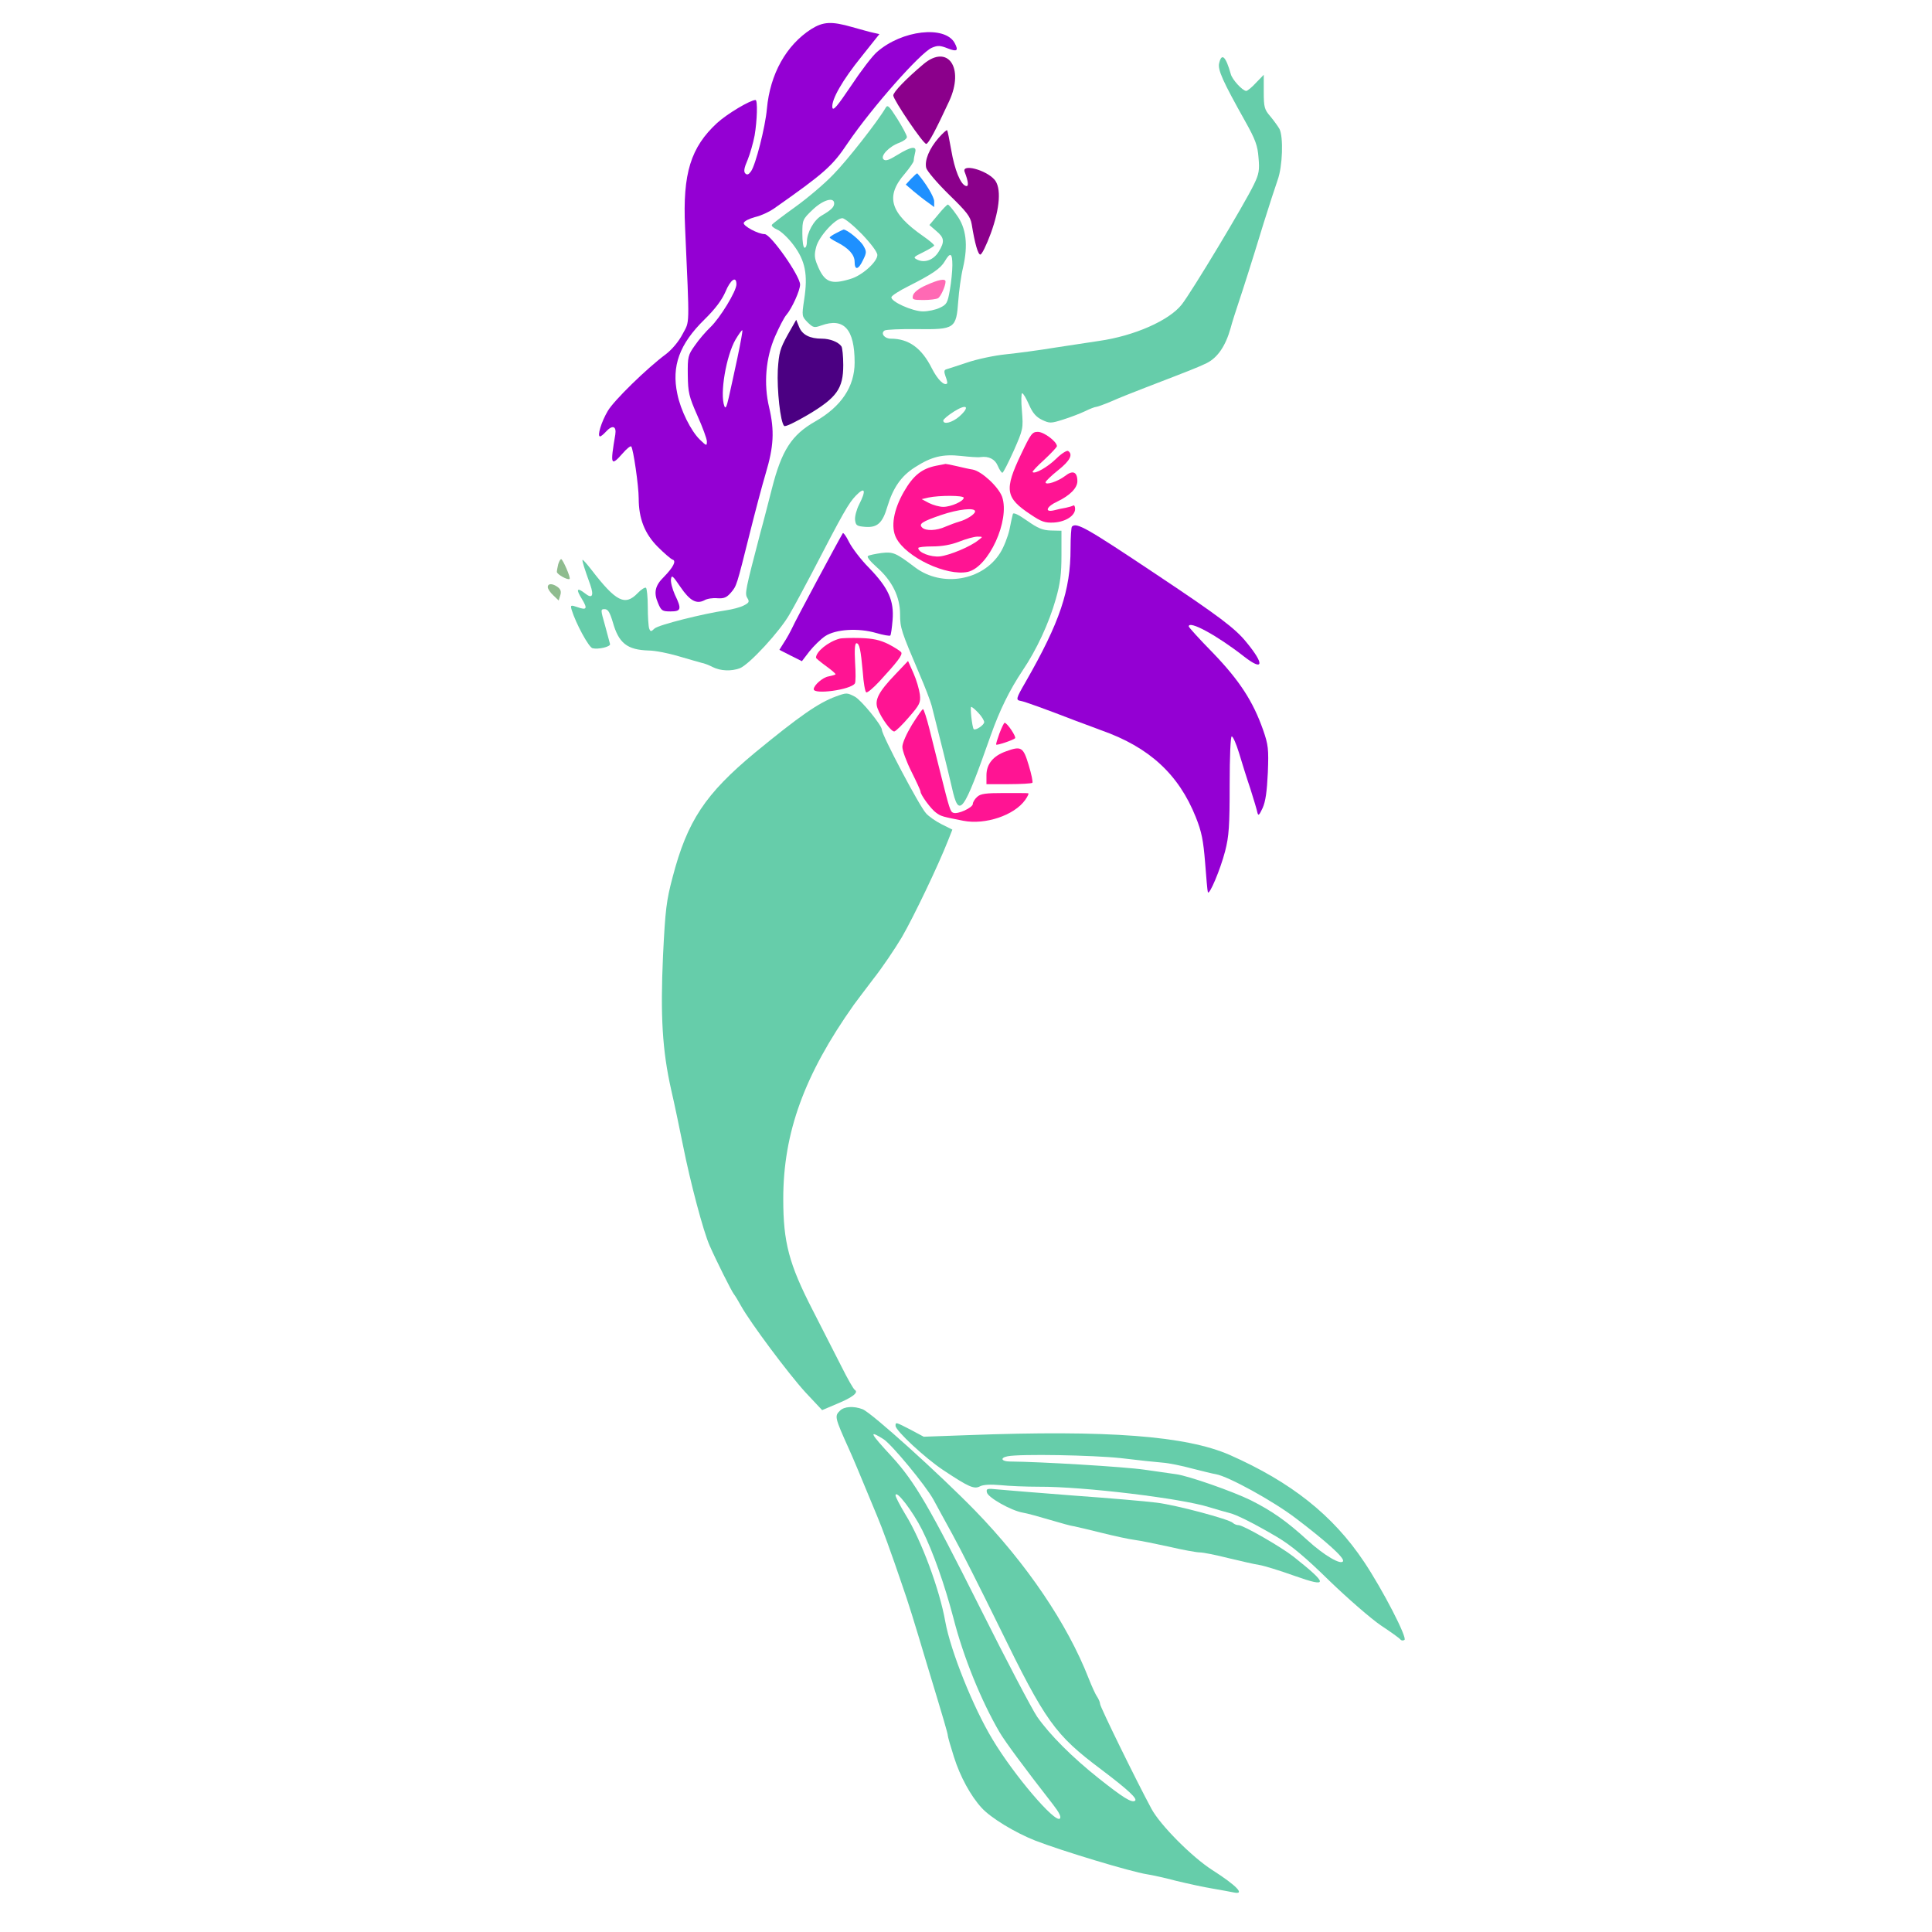 <?xml version="1.0" encoding="UTF-8" standalone="no"?>
<svg
   xmlns:dc="http://purl.org/dc/elements/1.1/"
   xmlns:cc="http://creativecommons.org/ns#"
   xmlns:rdf="http://www.w3.org/1999/02/22-rdf-syntax-ns#"
   xmlns:svg="http://www.w3.org/2000/svg"
   xmlns="http://www.w3.org/2000/svg"
   xmlns:sodipodi="http://sodipodi.sourceforge.net/DTD/sodipodi-0.dtd"
   xmlns:inkscape="http://www.inkscape.org/namespaces/inkscape"
   version="1.0"
   width="850pt"
   height="850pt"
   viewBox="0 0 850 850"
   preserveAspectRatio="xMidYMid meet"
   id="svg56"
   sodipodi:docname="36.svg"
   inkscape:version="0.92.2 5c3e80d, 2017-08-06">
  <defs
     id="defs60" />
  <sodipodi:namedview
     pagecolor="#ffffff"
     bordercolor="#666666"
     borderopacity="1"
     objecttolerance="10"
     gridtolerance="10"
     guidetolerance="10"
     inkscape:pageopacity="0"
     inkscape:pageshadow="2"
     inkscape:window-width="1920"
     inkscape:window-height="978"
     id="namedview58"
     showgrid="false"
     inkscape:zoom="0.58897835"
     inkscape:cx="976.46376"
     inkscape:cy="560.62495"
     inkscape:window-x="0"
     inkscape:window-y="1"
     inkscape:window-maximized="1"
     inkscape:current-layer="svg56" />
  <g
     transform="translate(0,850) scale(0.1,-0.1)"
     fill="#000000"
     stroke="none"
     id="g54">
    <path
       d="M0 4250 l0 -4250 4250 0 4250 0 0 4250 0 4250 -4250 0 -4250 0 0 -4250z m3714 4191 c3 -4 25 -11 48 -15 24 -4 68 -18 99 -32 l56 -25 54 20 c93 36 168 24 237 -35 56 -48 72 -81 72 -152 0 -48 -7 -72 -40 -137 -73 -144 -54 -192 113 -296 51 -31 86 -89 87 -140 0 -29 -46 -168 -83 -246 -13 -28 -41 -77 -62 -108 -36 -51 -39 -63 -40 -123 -1 -37 -6 -77 -13 -89 -10 -18 -62 -49 -114 -66 -22 -8 -25 -65 -3 -73 8 -3 29 -1 48 5 19 7 43 13 53 15 10 2 55 14 99 25 44 12 116 26 160 31 44 5 151 21 239 35 87 14 161 24 163 21 7 -7 103 23 161 51 81 39 146 105 228 230 41 63 74 117 74 121 0 4 12 23 28 42 124 156 146 357 51 477 -38 47 -98 171 -105 215 -3 18 2 53 11 78 16 47 55 110 67 110 11 0 46 -102 53 -155 11 -84 12 -85 60 -30 l43 50 22 -20 c37 -34 43 -52 29 -104 -15 -60 -8 -88 35 -139 49 -59 52 -94 20 -210 -31 -114 -76 -274 -110 -388 -13 -44 -24 -84 -24 -89 0 -5 -25 -87 -56 -183 -61 -187 -84 -226 -153 -261 -20 -11 -131 -51 -248 -90 -116 -39 -227 -77 -245 -85 -18 -8 -52 -22 -76 -32 -65 -27 -68 -34 -30 -99 72 -123 69 -111 63 -222 l-6 -102 35 -23 c18 -13 118 -81 221 -153 103 -71 226 -157 274 -190 210 -145 259 -198 282 -302 13 -59 8 -74 -18 -51 -27 22 -95 59 -100 54 -2 -2 16 -40 41 -85 25 -44 58 -115 73 -158 25 -69 28 -92 27 -193 -1 -141 -43 -320 -75 -320 -4 0 -12 19 -18 43 -6 23 -19 60 -30 82 l-18 40 -8 -40 c-8 -44 -70 -260 -90 -315 -7 -19 -16 -48 -19 -63 -5 -19 -17 -33 -39 -42 -46 -20 -55 -3 -49 87 3 49 -3 110 -16 183 -32 173 -67 251 -141 318 -43 39 -181 109 -351 177 -58 23 -125 51 -149 62 -24 11 -51 21 -60 23 -9 2 -32 9 -51 14 -65 20 -66 12 -3 -77 103 -147 98 -320 -12 -394 -45 -30 -100 -46 -181 -53 -31 -3 -60 -8 -66 -11 -9 -6 -58 -104 -210 -422 -16 -35 -49 -91 -72 -125 -83 -124 -140 -203 -184 -258 -105 -132 -203 -337 -254 -534 -30 -113 -32 -130 -31 -300 0 -159 3 -187 22 -240 19 -53 139 -284 228 -438 18 -32 33 -62 33 -68 0 -18 145 -161 183 -181 82 -42 170 -49 426 -37 281 14 604 7 716 -15 306 -59 438 -109 627 -238 181 -124 274 -239 415 -516 40 -78 73 -149 73 -158 0 -8 7 -17 15 -20 9 -4 15 -19 15 -39 0 -61 -48 -54 -115 16 -123 129 -533 331 -717 353 -34 5 -163 29 -403 77 -55 11 -134 26 -175 34 -90 16 -286 67 -350 90 -25 9 -64 23 -87 30 l-43 13 31 -44 c16 -24 54 -70 83 -101 68 -75 150 -181 198 -258 60 -96 163 -311 193 -404 9 -29 24 -65 31 -80 8 -14 14 -32 14 -39 0 -22 95 -216 151 -309 56 -93 225 -274 284 -303 16 -8 71 -41 122 -72 50 -32 95 -58 99 -58 11 0 54 -42 54 -52 0 -4 -7 -8 -15 -8 -8 0 -15 -4 -15 -10 0 -5 -13 -10 -30 -10 -16 0 -30 4 -30 9 0 4 -44 13 -98 19 -54 6 -118 19 -142 27 -25 9 -81 25 -125 35 -44 10 -129 32 -190 49 -60 17 -144 39 -185 51 -87 23 -226 66 -289 88 -145 52 -278 191 -329 347 -11 33 -26 76 -35 95 -17 40 -60 201 -107 400 -36 151 -93 336 -121 392 -11 21 -19 42 -19 48 0 6 -8 30 -19 53 -10 23 -35 85 -55 137 -103 263 -133 314 -317 525 -130 149 -254 323 -315 439 -42 80 -128 302 -167 431 -62 207 -147 691 -146 840 0 141 58 550 94 659 67 205 172 343 385 506 63 48 134 106 158 127 37 36 42 45 42 85 0 55 -23 87 -79 112 -49 23 -79 16 -129 -28 -45 -40 -74 -56 -103 -56 -12 0 -78 18 -148 39 -133 42 -218 57 -392 70 -120 10 -152 24 -169 76 -12 38 -42 68 -72 72 -37 6 -91 36 -96 55 -2 10 -8 18 -13 18 -5 0 -9 6 -9 13 0 25 81 181 110 212 15 17 31 47 34 68 7 36 18 43 49 31 8 -3 41 -40 73 -81 86 -112 134 -163 154 -163 9 0 37 30 65 70 l48 71 -21 22 c-43 45 -78 167 -94 320 -3 27 -5 24 -33 -30 -16 -32 -32 -60 -33 -63 -2 -3 -15 8 -29 25 -24 27 -25 34 -20 111 l5 83 -23 -9 c-21 -8 -24 -5 -29 25 -13 70 18 138 117 258 63 76 117 125 163 146 109 52 136 147 114 410 -7 86 -10 212 -8 281 5 141 21 190 91 292 43 63 151 145 202 154 56 9 64 15 86 62 46 102 85 174 111 207 32 38 119 85 160 85 15 0 28 5 28 10 0 12 57 13 64 1z"
       id="path4"
       style="fill:none" />
    <path
       d="M3569 8372 c-110 -71 -181 -197 -195 -351 -7 -80 -50 -248 -70 -275 -10 -14 -17 -17 -25 -9 -8 8 -5 25 10 59 11 27 25 76 31 108 11 64 14 156 4 156 -23 0 -124 -60 -169 -101 -116 -107 -152 -222 -141 -459 20 -452 21 -409 -11 -470 -17 -33 -47 -68 -73 -88 -85 -63 -230 -205 -256 -250 -28 -47 -48 -112 -34 -112 4 0 15 9 25 20 29 32 48 26 42 -12 -23 -135 -20 -142 33 -82 17 20 34 33 37 30 9 -9 33 -174 33 -229 0 -89 27 -156 84 -213 28 -28 57 -53 65 -56 18 -5 3 -34 -38 -76 -39 -38 -46 -69 -26 -115 14 -34 19 -37 55 -37 47 0 50 10 19 74 -11 25 -19 55 -17 68 3 20 8 15 42 -35 41 -60 70 -76 105 -58 11 7 37 11 57 9 29 -2 41 3 60 25 25 30 24 26 83 262 22 88 53 206 70 263 35 117 39 187 15 289 -25 104 -15 219 26 313 18 41 40 84 50 95 24 28 60 107 60 133 0 38 -129 222 -156 222 -28 0 -94 35 -92 49 2 8 24 19 50 26 26 6 62 23 81 36 225 158 259 188 327 290 107 157 320 398 370 419 26 11 37 10 70 -3 41 -16 48 -10 30 24 -43 78 -232 57 -342 -40 -20 -17 -71 -84 -114 -149 -60 -89 -79 -112 -82 -95 -5 34 44 120 129 225 l78 98 -27 6 c-15 3 -57 15 -93 25 -91 26 -127 24 -180 -9z m-329 -1123 c0 -30 -72 -148 -115 -189 -20 -19 -51 -55 -68 -80 -30 -42 -32 -50 -31 -130 1 -77 5 -94 42 -178 23 -51 42 -103 42 -114 0 -21 -2 -20 -30 7 -40 38 -86 131 -100 202 -26 122 9 219 119 327 48 47 77 86 93 123 22 53 48 71 48 32z m4 -325 c-14 -65 -31 -144 -38 -174 -9 -40 -14 -50 -19 -37 -21 54 8 222 49 293 15 25 28 43 30 41 2 -2 -8 -57 -22 -123z"
       id="path6"
       style="fill:#9400d3" />
    <path
       d="M4063 8218 c-77 -65 -133 -123 -133 -138 1 -20 132 -214 145 -213 10 0 43 63 101 188 68 147 -6 253 -113 163z"
       id="path8"
       style="fill:#8b008b" />
    <path
       d="M5364 8223 c-8 -29 16 -81 114 -256 46 -82 55 -108 59 -161 5 -54 2 -72 -20 -117 -41 -86 -274 -473 -318 -529 -55 -70 -209 -138 -364 -160 -33 -5 -119 -18 -191 -29 -72 -12 -171 -25 -220 -30 -49 -5 -125 -21 -169 -36 -44 -15 -86 -28 -92 -30 -10 -3 -10 -11 -3 -31 6 -15 9 -29 7 -31 -13 -12 -42 17 -67 66 -45 90 -102 131 -181 131 -28 0 -46 24 -27 36 6 4 71 7 143 6 166 -2 172 2 181 124 3 43 12 110 21 147 23 99 14 174 -28 231 -18 26 -35 46 -39 46 -3 0 -23 -20 -43 -45 l-38 -45 30 -26 c36 -30 38 -47 11 -91 -22 -36 -60 -51 -93 -36 -21 10 -19 12 26 34 26 13 47 26 47 29 0 4 -21 22 -47 40 -148 103 -169 176 -82 276 21 25 39 51 39 57 0 7 3 22 6 35 9 31 -15 29 -77 -9 -37 -23 -53 -29 -62 -20 -15 15 25 57 70 73 18 7 33 18 33 25 0 8 -19 43 -42 80 -37 58 -43 64 -52 48 -35 -60 -169 -231 -230 -293 -39 -41 -115 -105 -168 -143 -53 -38 -99 -73 -102 -78 -3 -5 7 -14 23 -21 16 -6 49 -37 72 -68 52 -69 64 -130 47 -240 -11 -73 -10 -74 15 -100 25 -24 29 -25 60 -14 100 36 147 -16 147 -163 0 -106 -59 -194 -173 -259 -104 -59 -148 -127 -191 -296 -15 -58 -37 -145 -51 -195 -66 -253 -69 -266 -57 -286 10 -16 8 -21 -16 -33 -15 -8 -50 -17 -77 -21 -102 -15 -297 -64 -315 -80 -16 -15 -18 -15 -24 0 -3 9 -6 52 -6 95 0 43 -4 81 -8 84 -5 3 -22 -8 -37 -24 -55 -57 -95 -37 -202 102 -20 26 -38 46 -40 45 -3 -3 8 -38 34 -110 17 -49 8 -63 -24 -37 -35 27 -40 18 -13 -25 26 -43 22 -51 -20 -36 -29 10 -31 9 -25 -12 18 -59 75 -165 92 -169 25 -6 78 6 77 18 -1 5 -11 42 -22 82 -20 70 -20 72 -2 72 15 0 23 -14 36 -57 26 -93 63 -122 158 -125 28 0 87 -12 131 -25 44 -13 90 -26 101 -29 12 -2 35 -11 50 -19 34 -17 81 -19 119 -5 41 16 177 163 219 238 22 37 64 117 96 177 142 274 164 312 196 345 40 41 46 23 13 -41 -11 -22 -19 -53 -17 -67 3 -24 8 -27 45 -30 53 -4 76 17 97 89 25 83 61 135 121 173 73 47 122 59 204 50 36 -4 74 -7 85 -5 36 5 64 -9 76 -39 7 -16 16 -30 20 -30 4 0 26 44 50 97 42 95 42 99 36 175 -4 43 -3 78 1 78 5 0 18 -23 30 -50 16 -37 31 -54 57 -67 34 -16 39 -16 93 1 32 10 76 27 97 37 22 11 44 19 49 19 5 0 35 11 66 24 31 14 99 41 151 61 200 77 226 87 268 107 49 24 84 76 106 154 7 27 23 76 34 109 23 69 53 162 112 355 23 74 51 159 61 188 22 60 26 190 8 225 -7 12 -25 37 -40 55 -26 30 -29 40 -29 108 l0 75 -34 -35 c-18 -20 -38 -36 -43 -36 -16 0 -62 50 -68 74 -22 78 -40 95 -51 49z m-1694 -618 c0 -16 -13 -29 -56 -54 -34 -20 -64 -75 -64 -115 0 -14 -4 -26 -10 -26 -6 0 -10 27 -10 62 0 60 1 63 45 105 46 44 95 58 95 28z m122 -135 c40 -42 68 -79 68 -92 0 -30 -68 -91 -118 -105 -87 -27 -115 -15 -146 61 -13 31 -14 46 -5 80 12 46 85 126 115 126 10 0 49 -32 86 -70z m398 -137 c0 -25 -5 -75 -11 -109 -10 -57 -14 -64 -44 -78 -18 -9 -52 -16 -74 -16 -47 0 -144 44 -139 63 2 7 35 28 73 47 105 53 143 78 162 111 24 41 33 36 33 -18z m31 -665 c-31 -27 -71 -38 -71 -18 0 5 21 23 48 40 56 35 71 21 23 -22z"
       id="path10"
       style="fill:#66cdaa" />
    <path
       d="M3678 7474 c-16 -8 -28 -17 -28 -19 0 -2 15 -12 33 -21 51 -26 77 -55 77 -86 0 -39 17 -35 37 8 16 32 16 38 2 62 -13 24 -73 73 -88 72 -3 -1 -18 -8 -33 -16z"
       id="path12"
       style="fill:#1e90ff" />
    <path
       d="M4074 7245 c-32 -14 -53 -31 -57 -44 -5 -19 -1 -21 46 -21 29 0 57 4 64 8 12 7 33 54 33 73 0 15 -31 9 -86 -16z"
       id="path14"
       style="fill:#ff69b4" />
    <path
       d="M4130 7894 c-42 -48 -63 -100 -55 -133 4 -14 48 -66 100 -117 78 -76 94 -96 100 -130 14 -87 28 -134 38 -134 7 0 27 42 46 93 41 113 47 202 16 237 -38 43 -145 71 -131 34 17 -44 19 -67 5 -62 -23 7 -49 70 -64 158 -8 46 -16 85 -18 87 -3 2 -19 -13 -37 -33z"
       id="path16"
       style="fill:#8b008b" />
    <path
       d="M4009 7714 l-24 -26 35 -30 c19 -16 47 -38 63 -49 l27 -20 0 25 c0 20 -38 82 -74 123 -2 2 -13 -9 -27 -23z"
       id="path18"
       style="fill:#1e90ff" />
    <path
       d="M3465 7026 c-33 -60 -38 -77 -43 -154 -4 -87 11 -229 28 -246 5 -5 50 17 106 50 126 75 154 115 154 218 0 39 -4 76 -8 82 -13 19 -50 34 -86 34 -53 0 -86 17 -100 51 l-13 32 -38 -67z"
       id="path20"
       style="fill:#4b0082" />
    <path
       d="M4493 6503 c-76 -159 -70 -193 42 -267 46 -31 62 -37 101 -35 52 3 94 30 94 60 0 11 -4 18 -8 15 -5 -3 -19 -7 -33 -10 -13 -2 -36 -7 -51 -11 -45 -11 -34 17 15 39 54 26 87 59 87 89 0 41 -20 50 -54 23 -33 -25 -86 -42 -86 -28 0 5 25 29 55 53 53 42 67 70 44 85 -6 3 -30 -12 -52 -34 -38 -37 -94 -69 -104 -59 -2 3 21 27 52 55 30 28 55 55 55 59 0 20 -57 63 -84 63 -25 0 -31 -9 -73 -97z"
       id="path22"
       style="fill:#ff1493" />
    <path
       d="M4119 6451 c-64 -13 -101 -43 -142 -114 -46 -80 -59 -156 -34 -204 44 -85 222 -169 315 -149 92 21 186 227 151 330 -16 44 -89 112 -129 120 -14 2 -45 9 -70 15 -25 6 -47 10 -50 10 -3 -1 -21 -4 -41 -8z m121 -141 c0 -15 -56 -40 -90 -40 -17 0 -45 8 -63 17 l-32 17 30 7 c47 10 155 10 155 -1z m50 -60 c0 -12 -37 -36 -70 -45 -14 -4 -41 -14 -60 -22 -39 -18 -87 -20 -103 -4 -16 16 -1 26 83 55 77 26 150 34 150 16z m15 -126 c-35 -29 -127 -67 -170 -72 -40 -4 -95 17 -95 37 0 4 28 7 63 7 41 0 81 7 117 21 30 12 66 22 80 22 25 0 25 0 5 -15z"
       id="path24"
       style="fill:#ff1493" />
    <path
       d="M4456 6238 c-2 -7 -9 -38 -15 -69 -7 -31 -25 -77 -41 -102 -77 -122 -255 -152 -373 -64 -86 65 -97 70 -149 64 -27 -4 -53 -9 -59 -13 -7 -4 10 -24 39 -50 67 -59 102 -130 102 -207 0 -60 5 -74 85 -262 24 -55 48 -118 54 -140 30 -118 73 -290 89 -360 31 -139 49 -116 171 230 39 110 82 198 140 285 61 90 116 208 146 314 20 70 25 111 25 195 l0 106 -46 1 c-37 1 -58 10 -105 43 -40 28 -61 38 -63 29z m-151 -875 c14 -15 25 -33 25 -40 0 -13 -38 -38 -46 -31 -7 8 -17 98 -11 98 4 0 18 -12 32 -27z"
       id="path26"
       style="fill:#66cdaa" />
    <path
       d="M4716 6183 c-3 -3 -6 -47 -6 -97 0 -183 -47 -323 -197 -585 -44 -76 -45 -81 -21 -85 14 -2 106 -35 243 -88 44 -16 94 -35 110 -41 211 -74 341 -194 416 -382 26 -65 33 -102 41 -200 5 -66 10 -124 12 -130 6 -17 55 99 76 180 17 66 20 111 20 292 0 126 4 213 9 213 6 0 20 -33 32 -72 12 -40 34 -111 50 -158 15 -47 29 -94 31 -105 4 -16 8 -12 23 20 13 29 19 72 23 156 4 104 2 122 -21 188 -44 125 -103 216 -219 337 -60 61 -108 114 -108 118 0 28 124 -39 244 -133 85 -66 90 -34 10 63 -49 61 -121 115 -394 297 -313 209 -354 232 -374 212z"
       id="path28"
       style="fill:#9400d3" />
    <path
       d="M3708 6154 c-21 -35 -210 -387 -222 -415 -9 -19 -25 -48 -37 -66 l-20 -32 49 -25 50 -25 33 43 c19 24 50 54 69 67 47 31 146 37 225 14 31 -9 59 -14 62 -11 3 3 7 33 10 68 7 85 -18 141 -103 229 -37 37 -76 89 -89 115 -12 25 -25 42 -27 38z"
       id="path30"
       style="fill:#9400d3" />
    <path
       d="M2456 6018 c-3 -13 -6 -28 -6 -34 0 -11 49 -38 56 -31 6 5 -30 87 -37 87 -4 0 -9 -10 -13 -22z"
       id="path32"
       style="fill:#8fbc8f" />
    <path
       d="M2410 5917 c0 -8 11 -24 24 -36 l24 -23 7 23 c5 16 2 26 -11 36 -23 17 -44 17 -44 0z"
       id="path34"
       style="fill:#8fbc8f" />
    <path
       d="M3693 5690 c-50 -14 -103 -57 -103 -84 0 -2 20 -19 45 -37 25 -18 43 -34 41 -36 -2 -2 -16 -6 -31 -9 -25 -4 -64 -38 -65 -56 -1 -25 162 -3 181 25 4 5 4 47 1 93 -3 55 -1 84 6 84 13 0 19 -28 28 -128 3 -45 10 -85 15 -88 5 -3 31 19 58 48 80 87 103 117 96 128 -4 6 -29 22 -56 36 -39 19 -68 25 -124 27 -41 1 -82 0 -92 -3z"
       id="path36"
       style="fill:#ff1493" />
    <path
       d="M3939 5533 c-74 -77 -92 -113 -78 -150 16 -43 61 -104 74 -101 7 2 36 30 64 63 48 55 52 64 48 100 -3 22 -15 64 -28 93 l-24 54 -56 -59z"
       id="path38"
       style="fill:#ff1493" />
    <path
       d="M3678 5436 c-77 -28 -160 -86 -356 -247 -219 -182 -298 -300 -363 -549 -27 -102 -32 -141 -42 -345 -12 -265 -3 -417 36 -590 14 -60 37 -171 52 -245 32 -161 89 -377 117 -440 29 -66 97 -202 107 -214 5 -6 19 -29 31 -51 41 -74 209 -299 283 -380 l74 -79 66 28 c70 29 95 50 78 61 -6 3 -32 49 -59 103 -27 53 -84 165 -126 247 -105 204 -130 299 -130 490 0 291 92 546 311 855 10 14 49 65 86 114 38 48 94 131 125 183 51 88 159 313 203 425 l19 48 -48 24 c-26 13 -57 35 -68 48 -29 31 -194 344 -194 367 0 20 -91 131 -119 146 -35 18 -36 18 -83 1z"
       id="path40"
       style="fill:#66cdaa" />
    <path
       d="M4012 5311 c-24 -40 -42 -80 -42 -97 0 -16 18 -65 40 -109 22 -44 40 -83 40 -88 0 -14 47 -78 69 -93 22 -16 28 -17 119 -35 97 -19 224 24 272 91 12 17 18 30 13 30 -4 1 -52 1 -107 1 -79 0 -102 -3 -117 -17 -10 -9 -19 -23 -19 -31 0 -16 -66 -47 -86 -39 -13 5 -16 13 -58 181 -14 55 -35 139 -47 188 -12 48 -25 87 -28 87 -4 0 -25 -31 -49 -69z"
       id="path42"
       style="fill:#ff1493" />
    <path
       d="M4397 5273 c-9 -25 -16 -47 -14 -49 4 -4 75 20 83 28 6 7 -35 68 -46 68 -3 0 -13 -21 -23 -47z"
       id="path44"
       style="fill:#ff1493" />
    <path
       d="M4425 5194 c-56 -20 -85 -56 -85 -105 l0 -39 98 0 c54 0 101 3 104 6 3 3 -4 38 -16 77 -24 81 -33 86 -101 61z"
       id="path46"
       style="fill:#ff1493" />
    <path
       d="M3696 2294 c-25 -24 -24 -29 39 -169 20 -44 42 -97 124 -295 21 -49 64 -167 109 -300 29 -83 51 -154 111 -355 74 -244 91 -302 91 -311 0 -5 12 -47 27 -94 27 -86 74 -172 122 -224 40 -44 147 -109 236 -144 116 -45 420 -137 491 -148 21 -3 80 -16 129 -29 50 -12 122 -28 160 -34 39 -7 80 -14 93 -17 52 -11 13 30 -95 99 -89 57 -229 198 -267 269 -67 124 -226 449 -226 461 0 7 -6 21 -13 32 -8 11 -24 47 -37 80 -94 241 -273 505 -500 739 -159 163 -456 431 -495 446 -39 15 -81 12 -99 -6z m190 -125 c36 -22 187 -205 221 -267 11 -20 48 -89 83 -152 35 -63 127 -246 206 -407 204 -418 245 -475 449 -628 119 -90 162 -130 148 -138 -15 -9 -53 15 -159 99 -117 93 -215 191 -271 271 -22 32 -136 249 -253 483 -222 443 -285 550 -385 660 -98 106 -105 120 -39 79z m171 -400 c49 -98 99 -241 138 -389 43 -169 122 -363 202 -500 23 -40 111 -159 235 -318 28 -36 38 -56 31 -63 -21 -21 -202 191 -296 348 -85 140 -185 390 -208 518 -25 142 -106 360 -175 471 -24 40 -44 78 -44 85 1 28 76 -70 117 -152z"
       id="path48"
       style="fill:#66cdaa" />
    <path
       d="M3940 2227 c0 -21 130 -142 210 -195 113 -75 136 -85 162 -71 14 7 45 9 90 5 37 -4 114 -7 169 -7 195 1 626 -51 749 -90 36 -11 75 -22 87 -25 30 -6 113 -48 213 -107 62 -37 124 -89 230 -193 80 -77 181 -165 225 -195 44 -29 83 -57 86 -62 4 -5 12 -6 18 -2 14 8 -95 220 -178 344 -137 205 -320 350 -591 470 -193 84 -535 110 -1151 87 l-195 -7 -58 31 c-66 34 -66 34 -66 17z m990 -142 c74 -9 158 -18 185 -20 28 -2 86 -14 130 -26 44 -11 91 -23 105 -25 55 -10 250 -117 350 -193 137 -104 214 -174 209 -189 -7 -20 -84 25 -157 92 -93 85 -157 129 -248 175 -81 40 -276 108 -329 115 -16 2 -79 11 -140 20 -90 13 -459 35 -592 36 -37 0 -45 16 -10 23 56 11 374 5 497 -8z"
       id="path50"
       style="fill:#66cdaa" />
    <path
       d="M4342 1934 c4 -22 106 -80 158 -89 19 -3 73 -18 120 -32 47 -14 94 -27 105 -28 11 -2 66 -15 122 -29 56 -14 121 -28 145 -31 24 -3 92 -17 152 -30 60 -14 120 -25 135 -25 14 0 70 -11 125 -25 54 -13 115 -27 135 -30 21 -3 92 -25 159 -49 147 -52 146 -36 -8 86 -55 43 -220 138 -241 138 -8 0 -19 4 -25 10 -16 16 -251 79 -336 89 -46 6 -209 20 -363 31 -154 12 -304 24 -334 27 -48 5 -53 4 -49 -13z"
       id="path52"
       style="fill:#66cdaa" />
  </g>
</svg>
